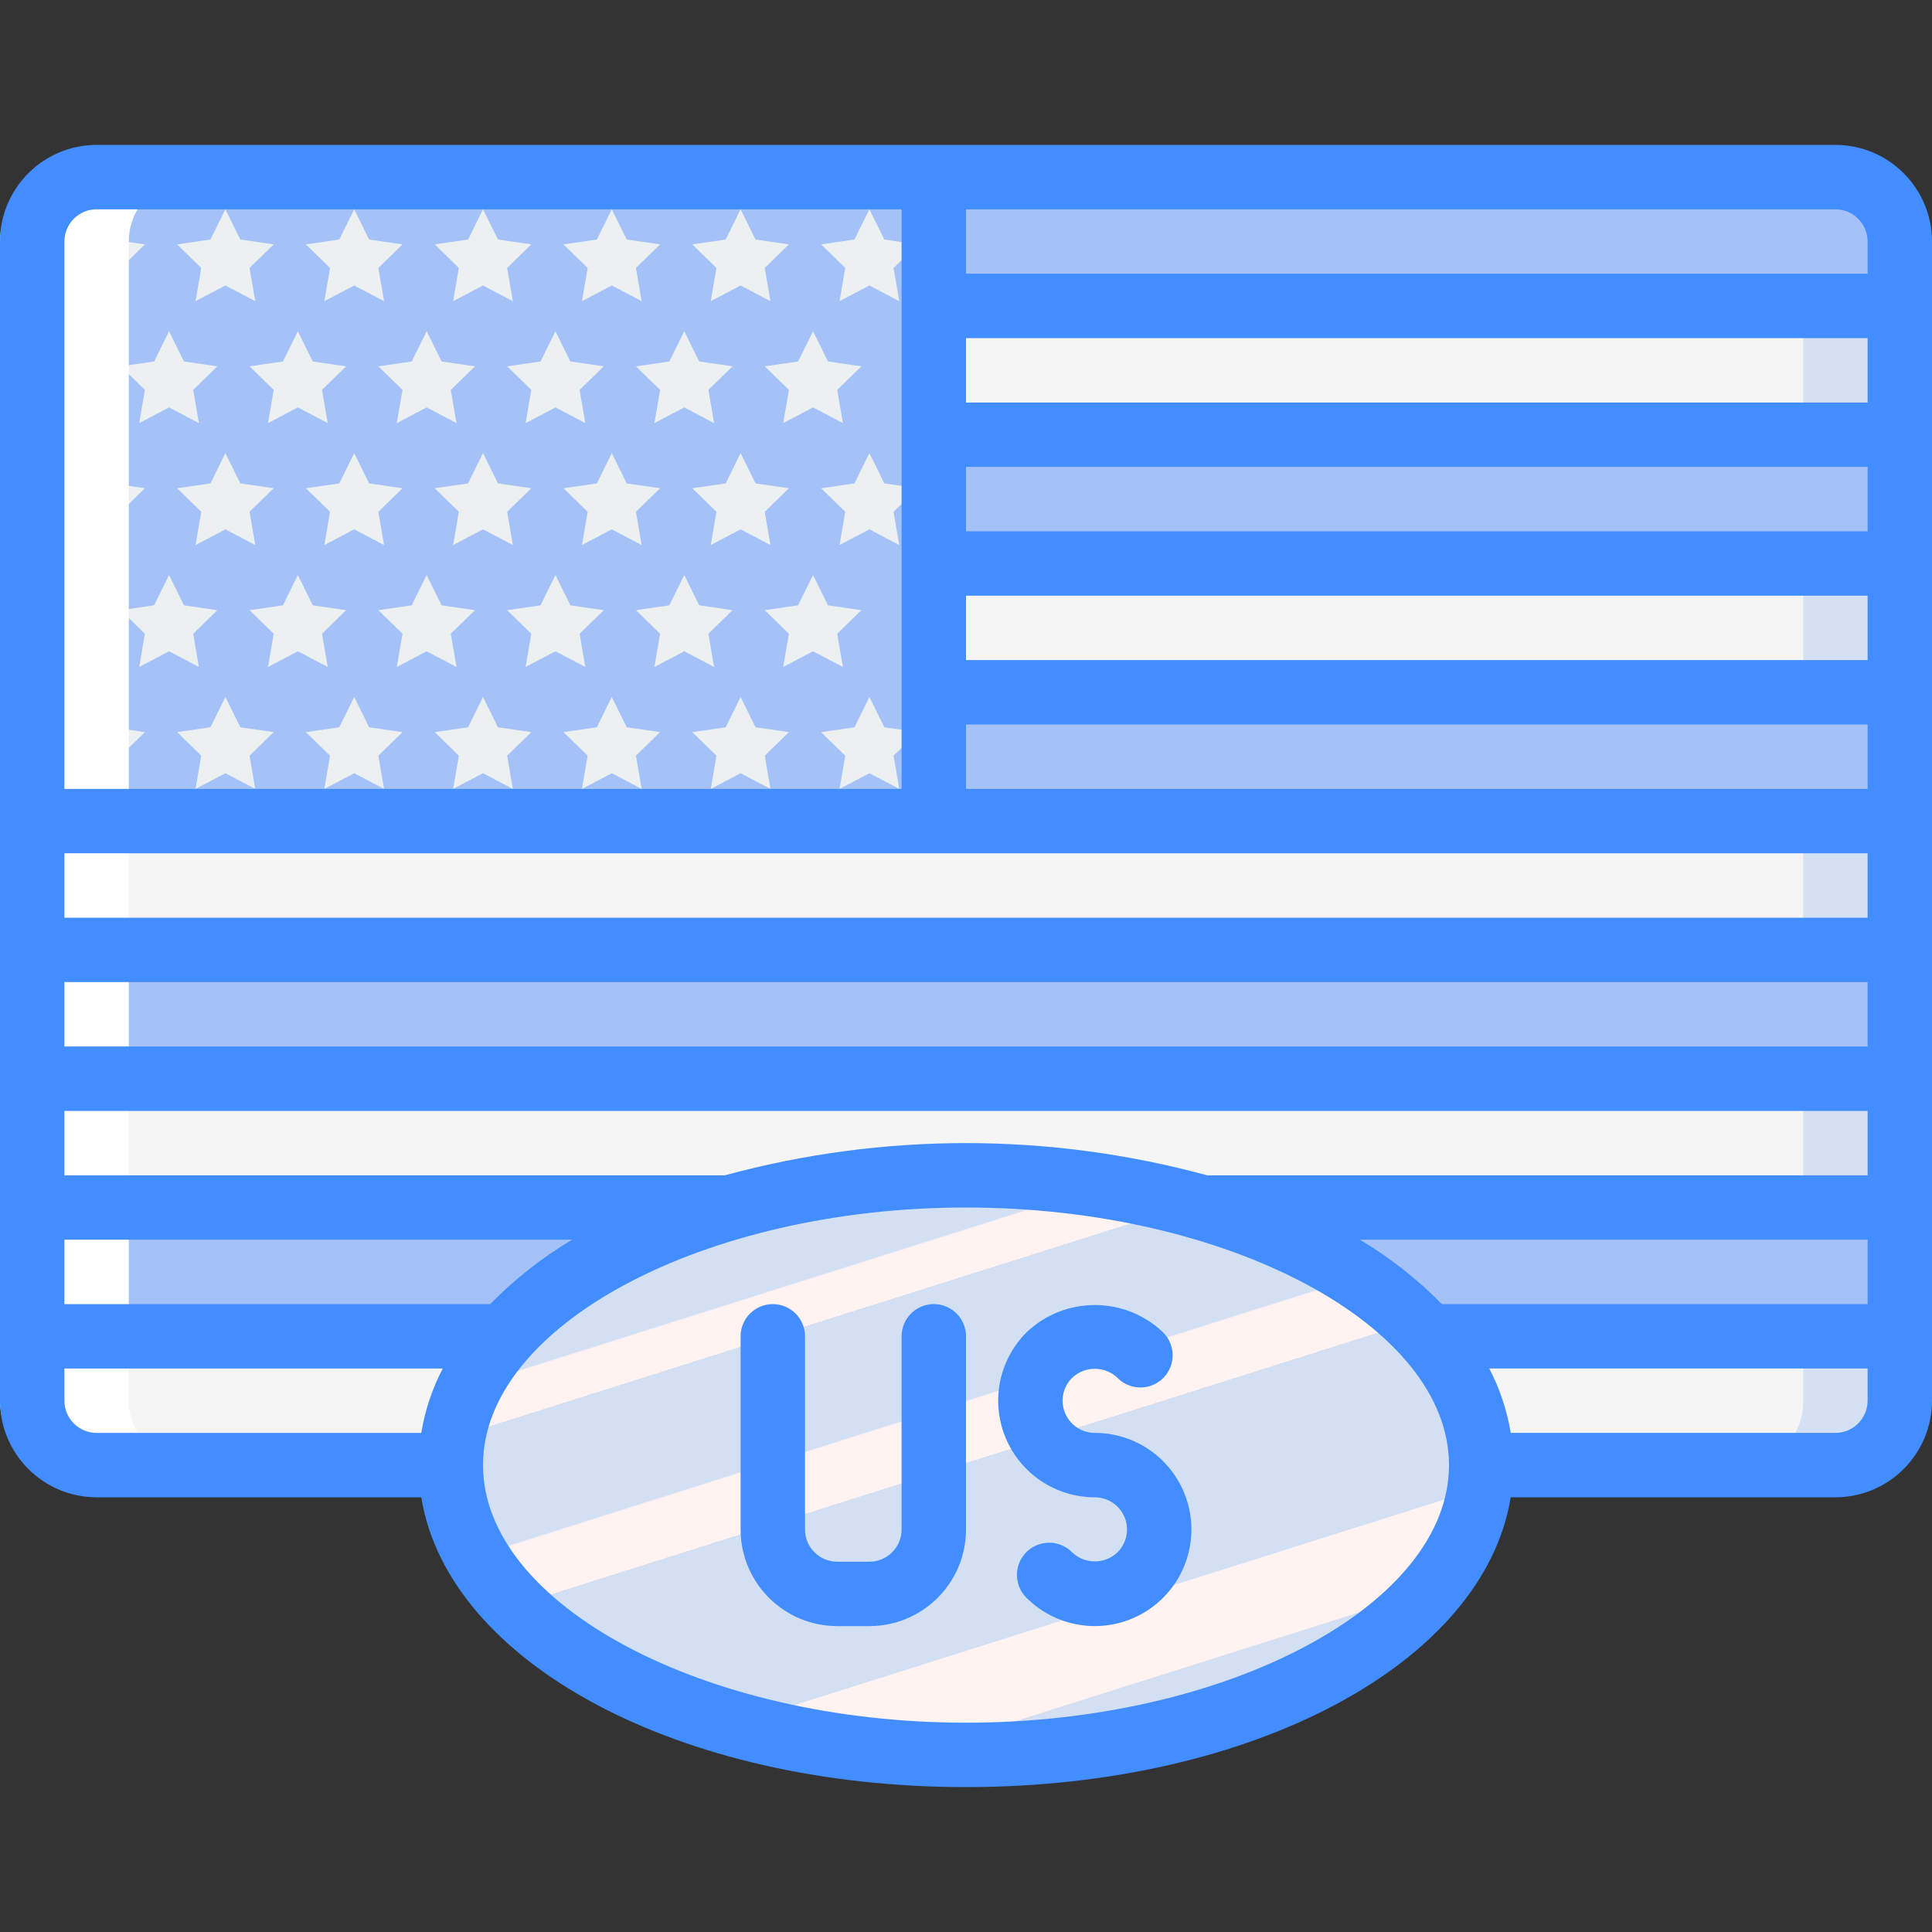 <?xml version="1.0" encoding="iso-8859-1"?>
<!-- Generator: Adobe Illustrator 19.0.0, SVG Export Plug-In . SVG Version: 6.00 Build 0)  -->
<svg version="1.1" id="Capa_1" xmlns="http://www.w3.org/2000/svg" xmlns:xlink="http://www.w3.org/1999/xlink" x="0px" y="0px"
	 viewBox="0 0 512 512" style="enable-background:new 0 0 512 512;" xml:space="preserve">
<rect x="0" y="0" width="512" height="512" fill="#333333" stroke="none"/>
<g>
	<g transform="translate(0 1)">
		<path style="fill:#D4E1F4;" d="M503.467,353.133V370.2c-0.028,9.414-7.653,17.039-17.067,17.067H25.6
			c-9.414-0.028-17.039-7.653-17.067-17.067v-17.067H503.467z"/>
		<g>
			<path style="fill:#A4C2F7;" d="M503.467,63v290.133H8.533V63c0.028-9.414,7.652-17.039,17.067-17.067h460.8
				C495.814,45.961,503.439,53.586,503.467,63z"/>
			<path style="fill:#A4C2F7;" d="M477.867,63l0.004,290.133H8.529L8.533,63c-0.21-9.169,7.017-16.79,16.184-17.067h436.966
				C470.85,46.21,478.077,53.831,477.867,63z"/>
			<path style="fill:#A4C2F7;" d="M25.6,45.933h221.867V216.6H8.533V63C8.533,53.574,16.174,45.933,25.6,45.933z"/>
		</g>
		<g>
			<rect x="247.467" y="80.067" style="fill:#D4E1F4;" width="256" height="34.133"/>
			<rect x="247.467" y="148.333" style="fill:#D4E1F4;" width="256" height="34.133"/>
			<rect x="8.533" y="216.6" style="fill:#D4E1F4;" width="494.933" height="34.133"/>
			<polyline style="fill:#D4E1F4;" points="318.464,319 503.467,319 503.467,284.867 8.533,284.867 8.533,319 193.536,319 			"/>
		</g>
		<g>
			<path style="fill:#F5F5F5;" d="M477.871,353.133l-0.004,17.067c0.21,9.169-7.017,16.79-16.184,17.067H24.717
				C15.55,386.99,8.323,379.369,8.533,370.2l-0.004-17.067H477.871z"/>
			<rect x="247.467" y="80.067" style="fill:#F5F5F5;" width="230.4" height="34.133"/>
			<rect x="247.467" y="148.333" style="fill:#F5F5F5;" width="230.4" height="34.133"/>
			<rect x="8.533" y="216.6" style="fill:#F5F5F5;" width="469.333" height="34.133"/>
			<polyline style="fill:#F5F5F5;" points="302.43,319 477.867,319 477.867,284.867 8.533,284.867 8.533,319 183.97,319 			"/>
		</g>
		<g>
			<polygon style="fill:#ECF0F1;" points="25.6,54.467 29.559,62.479 38.4,63.768 32,70.006 33.51,78.812 25.6,74.657 17.69,78.812 
				19.2,70.006 12.8,63.768 21.641,62.479 			"/>
			<polygon style="fill:#ECF0F1;" points="59.733,54.467 63.693,62.479 72.533,63.768 66.133,70.006 67.644,78.812 59.733,74.657 
				51.823,78.812 53.333,70.006 46.933,63.768 55.774,62.479 			"/>
			<polygon style="fill:#ECF0F1;" points="93.867,54.467 97.826,62.479 106.667,63.768 100.267,70.006 101.777,78.812 
				93.867,74.657 85.956,78.812 87.467,70.006 81.067,63.768 89.907,62.479 			"/>
			<polygon style="fill:#ECF0F1;" points="128,54.467 131.959,62.479 140.8,63.768 134.4,70.006 135.91,78.812 128,74.657 
				120.09,78.812 121.6,70.006 115.2,63.768 124.041,62.479 			"/>
			<polygon style="fill:#ECF0F1;" points="162.133,54.467 166.093,62.479 174.933,63.768 168.533,70.006 170.044,78.812 
				162.133,74.657 154.223,78.812 155.733,70.006 149.333,63.768 158.174,62.479 			"/>
			<polygon style="fill:#ECF0F1;" points="196.267,54.467 200.226,62.479 209.067,63.768 202.667,70.006 204.177,78.812 
				196.267,74.657 188.356,78.812 189.867,70.006 183.467,63.768 192.307,62.479 			"/>
			<polygon style="fill:#ECF0F1;" points="230.4,54.467 234.359,62.479 243.2,63.768 236.8,70.006 238.31,78.812 230.4,74.657 
				222.49,78.812 224,70.006 217.6,63.768 226.441,62.479 			"/>
			<polygon style="fill:#ECF0F1;" points="44.8,86.782 48.759,94.795 57.6,96.084 51.2,102.322 52.71,111.128 44.8,106.964 
				36.89,111.128 38.4,102.322 32,96.084 40.841,94.795 			"/>
			<polygon style="fill:#ECF0F1;" points="78.933,86.782 82.893,94.795 91.733,96.084 85.333,102.322 86.844,111.128 
				78.933,106.964 71.023,111.128 72.533,102.322 66.133,96.084 74.974,94.795 			"/>
			<polygon style="fill:#ECF0F1;" points="113.067,86.782 117.026,94.795 125.867,96.084 119.467,102.322 120.977,111.128 
				113.067,106.964 105.156,111.128 106.667,102.322 100.267,96.084 109.107,94.795 			"/>
			<polygon style="fill:#ECF0F1;" points="147.2,86.782 151.159,94.795 160,96.084 153.6,102.322 155.11,111.128 147.2,106.964 
				139.29,111.128 140.8,102.322 134.4,96.084 143.241,94.795 			"/>
			<polygon style="fill:#ECF0F1;" points="181.333,86.782 185.293,94.795 194.133,96.084 187.733,102.322 189.244,111.128 
				181.333,106.964 173.423,111.128 174.933,102.322 168.533,96.084 177.374,94.795 			"/>
			<polygon style="fill:#ECF0F1;" points="215.467,86.782 219.426,94.795 228.267,96.084 221.867,102.322 223.377,111.128 
				215.467,106.964 207.556,111.128 209.067,102.322 202.667,96.084 211.507,94.795 			"/>
			<polygon style="fill:#ECF0F1;" points="25.6,119.09 29.559,127.111 38.4,128.391 32,134.629 33.51,143.444 25.6,139.279 
				17.69,143.444 19.2,134.629 12.8,128.391 21.641,127.111 			"/>
			<polygon style="fill:#ECF0F1;" points="59.733,119.09 63.693,127.111 72.533,128.391 66.133,134.629 67.644,143.444 
				59.733,139.279 51.823,143.444 53.333,134.629 46.933,128.391 55.774,127.111 			"/>
			<polygon style="fill:#ECF0F1;" points="93.867,119.09 97.826,127.111 106.667,128.391 100.267,134.629 101.777,143.444 
				93.867,139.279 85.956,143.444 87.467,134.629 81.067,128.391 89.907,127.111 			"/>
			<polygon style="fill:#ECF0F1;" points="128,119.09 131.959,127.111 140.8,128.391 134.4,134.629 135.91,143.444 128,139.279 
				120.09,143.444 121.6,134.629 115.2,128.391 124.041,127.111 			"/>
			<polygon style="fill:#ECF0F1;" points="162.133,119.09 166.093,127.111 174.933,128.391 168.533,134.629 170.044,143.444 
				162.133,139.279 154.223,143.444 155.733,134.629 149.333,128.391 158.174,127.111 			"/>
			<polygon style="fill:#ECF0F1;" points="196.267,119.09 200.226,127.111 209.067,128.391 202.667,134.629 204.177,143.444 
				196.267,139.279 188.356,143.444 189.867,134.629 183.467,128.391 192.307,127.111 			"/>
			<polygon style="fill:#ECF0F1;" points="230.4,119.09 234.359,127.111 243.2,128.391 236.8,134.629 238.31,143.444 230.4,139.279 
				222.49,143.444 224,134.629 217.6,128.391 226.441,127.111 			"/>
			<polygon style="fill:#ECF0F1;" points="25.6,183.721 29.559,191.734 38.4,193.022 32,199.26 33.51,208.067 25.6,203.911 
				17.69,208.067 19.2,199.26 12.8,193.022 21.641,191.734 			"/>
			<polygon style="fill:#ECF0F1;" points="59.733,183.721 63.693,191.734 72.533,193.022 66.133,199.26 67.644,208.067 
				59.733,203.911 51.823,208.067 53.333,199.26 46.933,193.022 55.774,191.734 			"/>
			<polygon style="fill:#ECF0F1;" points="93.867,183.721 97.826,191.734 106.667,193.022 100.267,199.26 101.777,208.067 
				93.867,203.911 85.956,208.067 87.467,199.26 81.067,193.022 89.907,191.734 			"/>
			<polygon style="fill:#ECF0F1;" points="128,183.721 131.959,191.734 140.8,193.022 134.4,199.26 135.91,208.067 128,203.911 
				120.09,208.067 121.6,199.26 115.2,193.022 124.041,191.734 			"/>
			<polygon style="fill:#ECF0F1;" points="162.133,183.721 166.093,191.734 174.933,193.022 168.533,199.26 170.044,208.067 
				162.133,203.911 154.223,208.067 155.733,199.26 149.333,193.022 158.174,191.734 			"/>
			<polygon style="fill:#ECF0F1;" points="196.267,183.721 200.226,191.734 209.067,193.022 202.667,199.26 204.177,208.067 
				196.267,203.911 188.356,208.067 189.867,199.26 183.467,193.022 192.307,191.734 			"/>
			<polygon style="fill:#ECF0F1;" points="230.4,183.721 234.359,191.734 243.2,193.022 236.8,199.26 238.31,208.067 230.4,203.911 
				222.49,208.067 224,199.26 217.6,193.022 226.441,191.734 			"/>
			<polygon style="fill:#ECF0F1;" points="44.8,151.405 48.759,159.418 57.6,160.707 51.2,166.945 52.71,175.751 44.8,171.595 
				36.89,175.751 38.4,166.945 32,160.707 40.841,159.418 			"/>
			<polygon style="fill:#ECF0F1;" points="78.933,151.405 82.893,159.418 91.733,160.707 85.333,166.945 86.844,175.751 
				78.933,171.595 71.023,175.751 72.533,166.945 66.133,160.707 74.974,159.418 			"/>
			<polygon style="fill:#ECF0F1;" points="113.067,151.405 117.026,159.418 125.867,160.707 119.467,166.945 120.977,175.751 
				113.067,171.595 105.156,175.751 106.667,166.945 100.267,160.707 109.107,159.418 			"/>
			<polygon style="fill:#ECF0F1;" points="147.2,151.405 151.159,159.418 160,160.707 153.6,166.945 155.11,175.751 147.2,171.595 
				139.29,175.751 140.8,166.945 134.4,160.707 143.241,159.418 			"/>
			<polygon style="fill:#ECF0F1;" points="181.333,151.405 185.293,159.418 194.133,160.707 187.733,166.945 189.244,175.751 
				181.333,171.595 173.423,175.751 174.933,166.945 168.533,160.707 177.374,159.418 			"/>
			<polygon style="fill:#ECF0F1;" points="215.467,151.405 219.426,159.418 228.267,160.707 221.867,166.945 223.377,175.751 
				215.467,171.595 207.556,175.751 209.067,166.945 202.667,160.707 211.507,159.418 			"/>
		</g>
		<path style="fill:#FFFFFF;" d="M51.2,387.267H17.067C7.653,387.239,0.028,379.614,0,370.2V63
			c0.028-9.414,7.652-17.039,17.067-17.067H51.2C41.786,45.961,34.161,53.586,34.133,63v307.2
			C34.161,379.614,41.786,387.239,51.2,387.267z"/>
	</g>
	<g>
		
			<linearGradient id="SVGID_1_" gradientUnits="userSpaceOnUse" x1="-48.607" y1="652.105" x2="-48.034" y2="651.085" gradientTransform="matrix(273.067 0 0 -153.6 13450.734 100473.273)">
			<stop  offset="0" style="stop-color:#D3DFF2"/>
			<stop  offset="0.172" style="stop-color:#D3DFF2"/>
			<stop  offset="0.2" style="stop-color:#D3DFF2"/>
			<stop  offset="0.2" style="stop-color:#DAE2F2"/>
			<stop  offset="0.201" style="stop-color:#EBEAF2"/>
			<stop  offset="0.201" style="stop-color:#F6EFF2"/>
			<stop  offset="0.202" style="stop-color:#FDF2F2"/>
			<stop  offset="0.205" style="stop-color:#FFF3F2"/>
			<stop  offset="0.252" style="stop-color:#FFF3F2"/>
			<stop  offset="0.26" style="stop-color:#FFF3F2"/>
			<stop  offset="0.26" style="stop-color:#D3DFF2"/>
			<stop  offset="0.397" style="stop-color:#D3DFF2"/>
			<stop  offset="0.42" style="stop-color:#D3DFF2"/>
			<stop  offset="0.42" style="stop-color:#DAE2F2"/>
			<stop  offset="0.421" style="stop-color:#EBEAF2"/>
			<stop  offset="0.421" style="stop-color:#F6EFF2"/>
			<stop  offset="0.422" style="stop-color:#FDF2F2"/>
			<stop  offset="0.425" style="stop-color:#FFF3F2"/>
			<stop  offset="0.489" style="stop-color:#FFF3F2"/>
			<stop  offset="0.5" style="stop-color:#FFF3F2"/>
			<stop  offset="0.5" style="stop-color:#F8F0F2"/>
			<stop  offset="0.5" style="stop-color:#E7E8F2"/>
			<stop  offset="0.5" style="stop-color:#DCE3F2"/>
			<stop  offset="0.5" style="stop-color:#D5E0F2"/>
			<stop  offset="0.501" style="stop-color:#D3DFF2"/>
			<stop  offset="0.706" style="stop-color:#D3DFF2"/>
			<stop  offset="0.74" style="stop-color:#D3DFF2"/>
			<stop  offset="0.741" style="stop-color:#FFF3F2"/>
			<stop  offset="0.835" style="stop-color:#FFF3F2"/>
			<stop  offset="0.85" style="stop-color:#FFF3F2"/>
			<stop  offset="0.851" style="stop-color:#D3DFF2"/>
		</linearGradient>
		<ellipse style="fill:url(#SVGID_1_);" cx="256" cy="388.267" rx="136.533" ry="76.8"/>
		<g>
			<path style="fill:#428DFF;" d="M486.4,38.4H25.6C11.468,38.415,0.015,49.868,0,64v307.2c0.015,14.132,11.468,25.585,25.6,25.6
				h86.043c7.065,43.697,67.921,76.8,144.357,76.8s137.292-33.103,144.357-76.8H486.4c14.132-0.015,25.585-11.468,25.6-25.6V64
				C511.985,49.868,500.532,38.415,486.4,38.4z M494.933,345.6H382.095c-6.467-6.604-13.763-12.34-21.706-17.067h134.544V345.6z
				 M129.905,345.6H17.067v-17.067h134.544C143.668,333.26,136.372,338.996,129.905,345.6z M494.933,174.933H256v-17.067h238.933
				V174.933z M256,140.8v-17.067h238.933V140.8H256z M494.933,106.667H256V89.6h238.933V106.667z M256,192h238.933v17.067H256V192z
				 M494.933,226.133V243.2H17.067v-17.067H494.933z M494.933,277.333H17.067v-17.067h477.867V277.333z M192.112,311.467H17.067
				V294.4h477.867v17.067H319.888C278.056,300.089,233.944,300.089,192.112,311.467z M494.933,64v8.533H256V55.467h230.4
				C491.111,55.471,494.929,59.289,494.933,64z M25.6,55.467h213.333v153.6H17.067V64C17.071,59.289,20.889,55.471,25.6,55.467z
				 M17.067,371.2v-8.533h100.265c-2.791,5.35-4.712,11.112-5.689,17.067H25.6C20.889,379.729,17.071,375.911,17.067,371.2z
				 M256,456.533c-69.383,0-128-31.262-128-68.267S186.617,320,256,320s128,31.262,128,68.267S325.383,456.533,256,456.533z
				 M486.4,379.733h-86.043c-0.978-5.955-2.898-11.716-5.689-17.067h100.265v8.533C494.929,375.911,491.111,379.729,486.4,379.733z"
				/>
			<path style="fill:#428DFF;" d="M247.467,345.6c-2.263-0.001-4.434,0.898-6.035,2.499c-1.6,1.6-2.499,3.771-2.499,6.035v51.2
				c-0.005,4.711-3.822,8.529-8.533,8.533h-8.533c-4.711-0.005-8.529-3.822-8.533-8.533v-51.2c0-4.713-3.821-8.533-8.533-8.533
				c-4.713,0-8.533,3.821-8.533,8.533v51.2c0.015,14.132,11.468,25.585,25.6,25.6h8.533c14.132-0.015,25.585-11.468,25.6-25.6v-51.2
				c0.001-2.263-0.898-4.434-2.499-6.035S249.73,345.599,247.467,345.6z"/>
			<path style="fill:#428DFF;" d="M290.133,379.733c-3.453,0-6.567-2.081-7.886-5.273c-1.319-3.192-0.584-6.864,1.861-9.302
				c3.373-3.217,8.677-3.217,12.05,0c2.149,2.175,5.298,3.035,8.254,2.252c2.956-0.783,5.267-3.088,6.058-6.042
				c0.791-2.954-0.06-6.105-2.229-8.26c-10.129-9.674-26.073-9.68-36.208-0.012c-7.321,7.322-9.511,18.332-5.549,27.898
				c3.962,9.566,13.295,15.804,23.649,15.806c3.453,0,6.567,2.081,7.886,5.273c1.319,3.192,0.584,6.864-1.861,9.302
				c-3.373,3.217-8.677,3.217-12.05,0c-2.149-2.175-5.298-3.035-8.254-2.252s-5.267,3.088-6.058,6.042s0.06,6.105,2.229,8.26
				c8.19,8.195,20.864,9.867,30.899,4.077c10.035-5.791,14.93-17.6,11.933-28.792S301.719,379.735,290.133,379.733z"/>
		</g>
	</g>
</g>
<g>
</g>
<g>
</g>
<g>
</g>
<g>
</g>
<g>
</g>
<g>
</g>
<g>
</g>
<g>
</g>
<g>
</g>
<g>
</g>
<g>
</g>
<g>
</g>
<g>
</g>
<g>
</g>
<g>
</g>
</svg>
